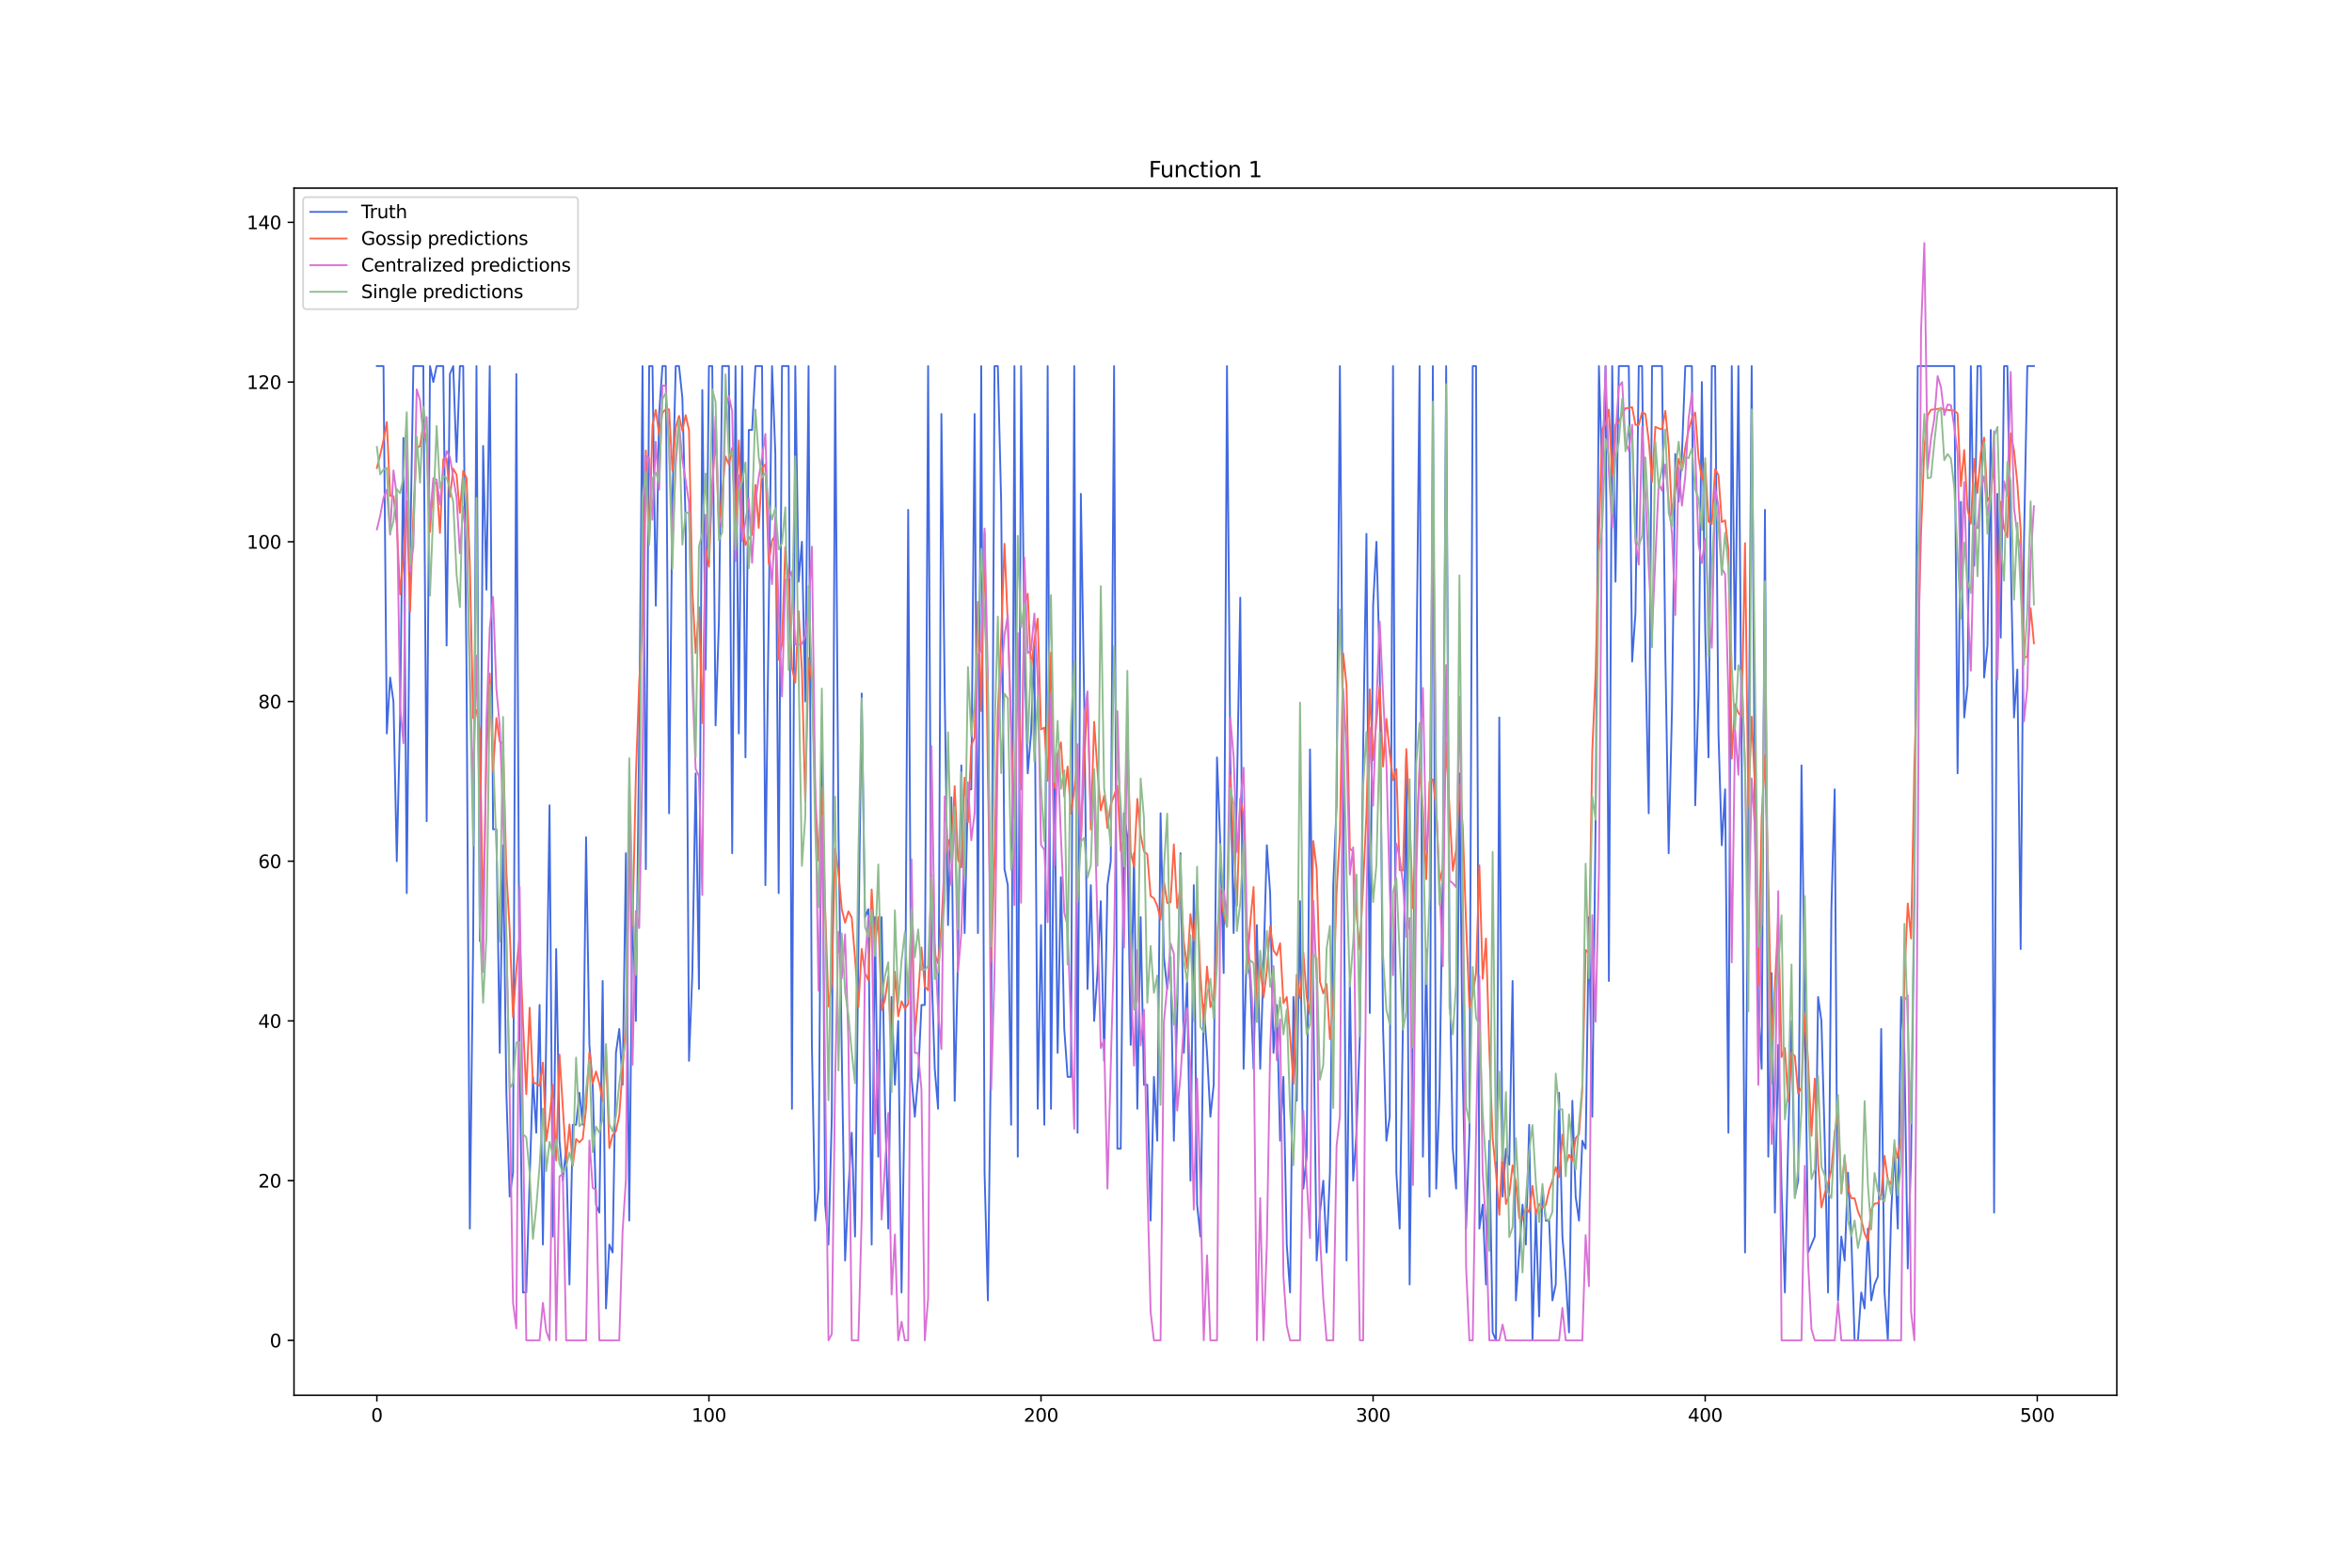 <?xml version="1.0" encoding="utf-8" standalone="no"?>
<!DOCTYPE svg PUBLIC "-//W3C//DTD SVG 1.1//EN"
  "http://www.w3.org/Graphics/SVG/1.1/DTD/svg11.dtd">
<svg xmlns:xlink="http://www.w3.org/1999/xlink" width="1296pt" height="864pt" viewBox="0 0 1296 864" xmlns="http://www.w3.org/2000/svg" version="1.1">
 <defs>
  <style type="text/css">*{stroke-linejoin: round; stroke-linecap: butt}</style>
 </defs>
 <g id="figure_1">
  <g id="patch_1">
   <path d="M 0 864 
L 1296 864 
L 1296 0 
L 0 0 
z
" style="fill: #ffffff"/>
  </g>
  <g id="axes_1">
   <g id="patch_2">
    <path d="M 162 768.96 
L 1166.4 768.96 
L 1166.4 103.68 
L 162 103.68 
z
" style="fill: #ffffff"/>
   </g>
   <g id="matplotlib.axis_1">
    <g id="xtick_1">
     <g id="line2d_1">
      <defs>
       <path id="me2cd47eab9" d="M 0 0 
L 0 3.5 
" style="stroke: #000000; stroke-width: 0.8"/>
      </defs>
      <g>
       <use xlink:href="#me2cd47eab9" x="207.655" y="768.96" style="stroke: #000000; stroke-width: 0.8"/>
      </g>
     </g>
     <g id="text_1">
      <!-- 0 -->
      <g transform="translate(204.473 783.558) scale(0.1 -0.1)">
       <defs>
        <path id="DejaVuSans-30" d="M 2034 4250 
Q 1547 4250 1301 3770 
Q 1056 3291 1056 2328 
Q 1056 1369 1301 889 
Q 1547 409 2034 409 
Q 2525 409 2770 889 
Q 3016 1369 3016 2328 
Q 3016 3291 2770 3770 
Q 2525 4250 2034 4250 
z
M 2034 4750 
Q 2819 4750 3233 4129 
Q 3647 3509 3647 2328 
Q 3647 1150 3233 529 
Q 2819 -91 2034 -91 
Q 1250 -91 836 529 
Q 422 1150 422 2328 
Q 422 3509 836 4129 
Q 1250 4750 2034 4750 
z
" transform="scale(0.016)"/>
       </defs>
       <use xlink:href="#DejaVuSans-30"/>
      </g>
     </g>
    </g>
    <g id="xtick_2">
     <g id="line2d_2">
      <g>
       <use xlink:href="#me2cd47eab9" x="390.639" y="768.96" style="stroke: #000000; stroke-width: 0.8"/>
      </g>
     </g>
     <g id="text_2">
      <!-- 100 -->
      <g transform="translate(381.095 783.558) scale(0.1 -0.1)">
       <defs>
        <path id="DejaVuSans-31" d="M 794 531 
L 1825 531 
L 1825 4091 
L 703 3866 
L 703 4441 
L 1819 4666 
L 2450 4666 
L 2450 531 
L 3481 531 
L 3481 0 
L 794 0 
L 794 531 
z
" transform="scale(0.016)"/>
       </defs>
       <use xlink:href="#DejaVuSans-31"/>
       <use xlink:href="#DejaVuSans-30" x="63.623"/>
       <use xlink:href="#DejaVuSans-30" x="127.246"/>
      </g>
     </g>
    </g>
    <g id="xtick_3">
     <g id="line2d_3">
      <g>
       <use xlink:href="#me2cd47eab9" x="573.623" y="768.96" style="stroke: #000000; stroke-width: 0.8"/>
      </g>
     </g>
     <g id="text_3">
      <!-- 200 -->
      <g transform="translate(564.079 783.558) scale(0.1 -0.1)">
       <defs>
        <path id="DejaVuSans-32" d="M 1228 531 
L 3431 531 
L 3431 0 
L 469 0 
L 469 531 
Q 828 903 1448 1529 
Q 2069 2156 2228 2338 
Q 2531 2678 2651 2914 
Q 2772 3150 2772 3378 
Q 2772 3750 2511 3984 
Q 2250 4219 1831 4219 
Q 1534 4219 1204 4116 
Q 875 4013 500 3803 
L 500 4441 
Q 881 4594 1212 4672 
Q 1544 4750 1819 4750 
Q 2544 4750 2975 4387 
Q 3406 4025 3406 3419 
Q 3406 3131 3298 2873 
Q 3191 2616 2906 2266 
Q 2828 2175 2409 1742 
Q 1991 1309 1228 531 
z
" transform="scale(0.016)"/>
       </defs>
       <use xlink:href="#DejaVuSans-32"/>
       <use xlink:href="#DejaVuSans-30" x="63.623"/>
       <use xlink:href="#DejaVuSans-30" x="127.246"/>
      </g>
     </g>
    </g>
    <g id="xtick_4">
     <g id="line2d_4">
      <g>
       <use xlink:href="#me2cd47eab9" x="756.607" y="768.96" style="stroke: #000000; stroke-width: 0.8"/>
      </g>
     </g>
     <g id="text_4">
      <!-- 300 -->
      <g transform="translate(747.063 783.558) scale(0.1 -0.1)">
       <defs>
        <path id="DejaVuSans-33" d="M 2597 2516 
Q 3050 2419 3304 2112 
Q 3559 1806 3559 1356 
Q 3559 666 3084 287 
Q 2609 -91 1734 -91 
Q 1441 -91 1130 -33 
Q 819 25 488 141 
L 488 750 
Q 750 597 1062 519 
Q 1375 441 1716 441 
Q 2309 441 2620 675 
Q 2931 909 2931 1356 
Q 2931 1769 2642 2001 
Q 2353 2234 1838 2234 
L 1294 2234 
L 1294 2753 
L 1863 2753 
Q 2328 2753 2575 2939 
Q 2822 3125 2822 3475 
Q 2822 3834 2567 4026 
Q 2313 4219 1838 4219 
Q 1578 4219 1281 4162 
Q 984 4106 628 3988 
L 628 4550 
Q 988 4650 1302 4700 
Q 1616 4750 1894 4750 
Q 2613 4750 3031 4423 
Q 3450 4097 3450 3541 
Q 3450 3153 3228 2886 
Q 3006 2619 2597 2516 
z
" transform="scale(0.016)"/>
       </defs>
       <use xlink:href="#DejaVuSans-33"/>
       <use xlink:href="#DejaVuSans-30" x="63.623"/>
       <use xlink:href="#DejaVuSans-30" x="127.246"/>
      </g>
     </g>
    </g>
    <g id="xtick_5">
     <g id="line2d_5">
      <g>
       <use xlink:href="#me2cd47eab9" x="939.591" y="768.96" style="stroke: #000000; stroke-width: 0.8"/>
      </g>
     </g>
     <g id="text_5">
      <!-- 400 -->
      <g transform="translate(930.047 783.558) scale(0.1 -0.1)">
       <defs>
        <path id="DejaVuSans-34" d="M 2419 4116 
L 825 1625 
L 2419 1625 
L 2419 4116 
z
M 2253 4666 
L 3047 4666 
L 3047 1625 
L 3713 1625 
L 3713 1100 
L 3047 1100 
L 3047 0 
L 2419 0 
L 2419 1100 
L 313 1100 
L 313 1709 
L 2253 4666 
z
" transform="scale(0.016)"/>
       </defs>
       <use xlink:href="#DejaVuSans-34"/>
       <use xlink:href="#DejaVuSans-30" x="63.623"/>
       <use xlink:href="#DejaVuSans-30" x="127.246"/>
      </g>
     </g>
    </g>
    <g id="xtick_6">
     <g id="line2d_6">
      <g>
       <use xlink:href="#me2cd47eab9" x="1122.575" y="768.96" style="stroke: #000000; stroke-width: 0.8"/>
      </g>
     </g>
     <g id="text_6">
      <!-- 500 -->
      <g transform="translate(1113.032 783.558) scale(0.1 -0.1)">
       <defs>
        <path id="DejaVuSans-35" d="M 691 4666 
L 3169 4666 
L 3169 4134 
L 1269 4134 
L 1269 2991 
Q 1406 3038 1543 3061 
Q 1681 3084 1819 3084 
Q 2600 3084 3056 2656 
Q 3513 2228 3513 1497 
Q 3513 744 3044 326 
Q 2575 -91 1722 -91 
Q 1428 -91 1123 -41 
Q 819 9 494 109 
L 494 744 
Q 775 591 1075 516 
Q 1375 441 1709 441 
Q 2250 441 2565 725 
Q 2881 1009 2881 1497 
Q 2881 1984 2565 2268 
Q 2250 2553 1709 2553 
Q 1456 2553 1204 2497 
Q 953 2441 691 2322 
L 691 4666 
z
" transform="scale(0.016)"/>
       </defs>
       <use xlink:href="#DejaVuSans-35"/>
       <use xlink:href="#DejaVuSans-30" x="63.623"/>
       <use xlink:href="#DejaVuSans-30" x="127.246"/>
      </g>
     </g>
    </g>
   </g>
   <g id="matplotlib.axis_2">
    <g id="ytick_1">
     <g id="line2d_7">
      <defs>
       <path id="md534fcafa5" d="M 0 0 
L -3.5 0 
" style="stroke: #000000; stroke-width: 0.8"/>
      </defs>
      <g>
       <use xlink:href="#md534fcafa5" x="162" y="738.72" style="stroke: #000000; stroke-width: 0.8"/>
      </g>
     </g>
     <g id="text_7">
      <!-- 0 -->
      <g transform="translate(148.637 742.519) scale(0.1 -0.1)">
       <use xlink:href="#DejaVuSans-30"/>
      </g>
     </g>
    </g>
    <g id="ytick_2">
     <g id="line2d_8">
      <g>
       <use xlink:href="#md534fcafa5" x="162" y="650.693" style="stroke: #000000; stroke-width: 0.8"/>
      </g>
     </g>
     <g id="text_8">
      <!-- 20 -->
      <g transform="translate(142.275 654.492) scale(0.1 -0.1)">
       <use xlink:href="#DejaVuSans-32"/>
       <use xlink:href="#DejaVuSans-30" x="63.623"/>
      </g>
     </g>
    </g>
    <g id="ytick_3">
     <g id="line2d_9">
      <g>
       <use xlink:href="#md534fcafa5" x="162" y="562.666" style="stroke: #000000; stroke-width: 0.8"/>
      </g>
     </g>
     <g id="text_9">
      <!-- 40 -->
      <g transform="translate(142.275 566.466) scale(0.1 -0.1)">
       <use xlink:href="#DejaVuSans-34"/>
       <use xlink:href="#DejaVuSans-30" x="63.623"/>
      </g>
     </g>
    </g>
    <g id="ytick_4">
     <g id="line2d_10">
      <g>
       <use xlink:href="#md534fcafa5" x="162" y="474.639" style="stroke: #000000; stroke-width: 0.8"/>
      </g>
     </g>
     <g id="text_10">
      <!-- 60 -->
      <g transform="translate(142.275 478.439) scale(0.1 -0.1)">
       <defs>
        <path id="DejaVuSans-36" d="M 2113 2584 
Q 1688 2584 1439 2293 
Q 1191 2003 1191 1497 
Q 1191 994 1439 701 
Q 1688 409 2113 409 
Q 2538 409 2786 701 
Q 3034 994 3034 1497 
Q 3034 2003 2786 2293 
Q 2538 2584 2113 2584 
z
M 3366 4563 
L 3366 3988 
Q 3128 4100 2886 4159 
Q 2644 4219 2406 4219 
Q 1781 4219 1451 3797 
Q 1122 3375 1075 2522 
Q 1259 2794 1537 2939 
Q 1816 3084 2150 3084 
Q 2853 3084 3261 2657 
Q 3669 2231 3669 1497 
Q 3669 778 3244 343 
Q 2819 -91 2113 -91 
Q 1303 -91 875 529 
Q 447 1150 447 2328 
Q 447 3434 972 4092 
Q 1497 4750 2381 4750 
Q 2619 4750 2861 4703 
Q 3103 4656 3366 4563 
z
" transform="scale(0.016)"/>
       </defs>
       <use xlink:href="#DejaVuSans-36"/>
       <use xlink:href="#DejaVuSans-30" x="63.623"/>
      </g>
     </g>
    </g>
    <g id="ytick_5">
     <g id="line2d_11">
      <g>
       <use xlink:href="#md534fcafa5" x="162" y="386.613" style="stroke: #000000; stroke-width: 0.8"/>
      </g>
     </g>
     <g id="text_11">
      <!-- 80 -->
      <g transform="translate(142.275 390.412) scale(0.1 -0.1)">
       <defs>
        <path id="DejaVuSans-38" d="M 2034 2216 
Q 1584 2216 1326 1975 
Q 1069 1734 1069 1313 
Q 1069 891 1326 650 
Q 1584 409 2034 409 
Q 2484 409 2743 651 
Q 3003 894 3003 1313 
Q 3003 1734 2745 1975 
Q 2488 2216 2034 2216 
z
M 1403 2484 
Q 997 2584 770 2862 
Q 544 3141 544 3541 
Q 544 4100 942 4425 
Q 1341 4750 2034 4750 
Q 2731 4750 3128 4425 
Q 3525 4100 3525 3541 
Q 3525 3141 3298 2862 
Q 3072 2584 2669 2484 
Q 3125 2378 3379 2068 
Q 3634 1759 3634 1313 
Q 3634 634 3220 271 
Q 2806 -91 2034 -91 
Q 1263 -91 848 271 
Q 434 634 434 1313 
Q 434 1759 690 2068 
Q 947 2378 1403 2484 
z
M 1172 3481 
Q 1172 3119 1398 2916 
Q 1625 2713 2034 2713 
Q 2441 2713 2670 2916 
Q 2900 3119 2900 3481 
Q 2900 3844 2670 4047 
Q 2441 4250 2034 4250 
Q 1625 4250 1398 4047 
Q 1172 3844 1172 3481 
z
" transform="scale(0.016)"/>
       </defs>
       <use xlink:href="#DejaVuSans-38"/>
       <use xlink:href="#DejaVuSans-30" x="63.623"/>
      </g>
     </g>
    </g>
    <g id="ytick_6">
     <g id="line2d_12">
      <g>
       <use xlink:href="#md534fcafa5" x="162" y="298.586" style="stroke: #000000; stroke-width: 0.8"/>
      </g>
     </g>
     <g id="text_12">
      <!-- 100 -->
      <g transform="translate(135.912 302.385) scale(0.1 -0.1)">
       <use xlink:href="#DejaVuSans-31"/>
       <use xlink:href="#DejaVuSans-30" x="63.623"/>
       <use xlink:href="#DejaVuSans-30" x="127.246"/>
      </g>
     </g>
    </g>
    <g id="ytick_7">
     <g id="line2d_13">
      <g>
       <use xlink:href="#md534fcafa5" x="162" y="210.559" style="stroke: #000000; stroke-width: 0.8"/>
      </g>
     </g>
     <g id="text_13">
      <!-- 120 -->
      <g transform="translate(135.912 214.358) scale(0.1 -0.1)">
       <use xlink:href="#DejaVuSans-31"/>
       <use xlink:href="#DejaVuSans-32" x="63.623"/>
       <use xlink:href="#DejaVuSans-30" x="127.246"/>
      </g>
     </g>
    </g>
    <g id="ytick_8">
     <g id="line2d_14">
      <g>
       <use xlink:href="#md534fcafa5" x="162" y="122.532" style="stroke: #000000; stroke-width: 0.8"/>
      </g>
     </g>
     <g id="text_14">
      <!-- 140 -->
      <g transform="translate(135.912 126.331) scale(0.1 -0.1)">
       <use xlink:href="#DejaVuSans-31"/>
       <use xlink:href="#DejaVuSans-34" x="63.623"/>
       <use xlink:href="#DejaVuSans-30" x="127.246"/>
      </g>
     </g>
    </g>
   </g>
   <g id="line2d_15">
    <path d="M 207.655 201.756 
L 211.314 201.756 
L 213.144 404.218 
L 214.974 373.409 
L 216.804 386.613 
L 218.634 474.639 
L 220.463 395.415 
L 222.293 241.368 
L 224.123 492.245 
L 225.953 307.388 
L 227.783 201.756 
L 233.272 201.756 
L 235.102 452.633 
L 236.932 201.756 
L 238.762 210.559 
L 240.592 201.756 
L 244.251 201.756 
L 246.081 355.803 
L 247.911 206.158 
L 249.741 201.756 
L 251.571 254.572 
L 253.401 201.756 
L 255.23 201.756 
L 257.06 369.007 
L 258.89 677.101 
L 260.72 518.653 
L 262.55 201.756 
L 264.38 518.653 
L 266.209 245.77 
L 268.039 324.994 
L 269.869 201.756 
L 271.699 457.034 
L 273.529 457.034 
L 275.359 580.272 
L 277.189 465.837 
L 279.018 602.278 
L 280.848 659.496 
L 282.678 646.292 
L 284.508 206.158 
L 286.338 580.272 
L 288.168 712.312 
L 289.997 712.312 
L 291.827 650.693 
L 293.657 593.476 
L 295.487 624.285 
L 297.317 553.864 
L 299.147 685.904 
L 300.976 571.469 
L 302.806 443.83 
L 304.636 681.503 
L 306.466 523.054 
L 308.296 628.686 
L 310.126 650.693 
L 311.956 633.088 
L 313.785 707.911 
L 315.615 619.884 
L 317.445 619.884 
L 319.275 602.278 
L 321.105 619.884 
L 322.935 461.435 
L 324.764 575.87 
L 326.594 597.877 
L 328.424 663.897 
L 330.254 668.299 
L 332.084 540.66 
L 333.914 721.115 
L 335.743 685.904 
L 337.573 690.305 
L 339.403 580.272 
L 341.233 567.068 
L 343.063 597.877 
L 344.893 470.238 
L 346.723 672.7 
L 348.552 496.646 
L 350.382 562.666 
L 352.212 404.218 
L 354.042 201.756 
L 355.872 479.041 
L 357.702 201.756 
L 359.531 201.756 
L 361.361 333.796 
L 363.191 228.164 
L 365.021 201.756 
L 366.851 201.756 
L 368.681 448.231 
L 370.51 276.579 
L 372.34 201.756 
L 374.17 201.756 
L 376 219.362 
L 377.83 289.783 
L 379.66 584.673 
L 381.489 536.258 
L 383.319 426.225 
L 385.149 545.061 
L 386.979 214.96 
L 388.809 369.007 
L 390.639 201.756 
L 392.469 201.756 
L 394.298 399.817 
L 396.128 342.599 
L 397.958 201.756 
L 401.618 201.756 
L 403.448 470.238 
L 405.277 201.756 
L 407.107 404.218 
L 408.937 201.756 
L 410.767 417.422 
L 412.597 236.967 
L 414.427 236.967 
L 416.256 201.756 
L 419.916 201.756 
L 421.746 487.843 
L 423.576 338.198 
L 425.406 201.756 
L 427.236 250.171 
L 429.065 492.245 
L 430.895 201.756 
L 434.555 201.756 
L 436.385 611.081 
L 438.215 201.756 
L 440.044 320.592 
L 441.874 298.586 
L 443.704 386.613 
L 445.534 201.756 
L 447.364 575.87 
L 449.194 672.7 
L 451.023 655.094 
L 452.853 395.415 
L 454.683 663.897 
L 456.513 685.904 
L 458.343 615.482 
L 460.173 201.756 
L 462.003 457.034 
L 463.832 580.272 
L 465.662 694.707 
L 467.492 655.094 
L 469.322 624.285 
L 471.152 681.503 
L 472.982 523.054 
L 474.811 382.211 
L 476.641 505.449 
L 478.471 501.047 
L 480.301 685.904 
L 482.131 505.449 
L 483.961 637.489 
L 485.79 505.449 
L 487.62 606.68 
L 489.45 677.101 
L 491.28 549.462 
L 493.11 597.877 
L 494.94 562.666 
L 496.77 712.312 
L 498.599 597.877 
L 500.429 280.98 
L 502.259 593.476 
L 504.089 615.482 
L 505.919 593.476 
L 507.749 553.864 
L 509.578 553.864 
L 511.408 201.756 
L 513.238 531.857 
L 515.068 589.074 
L 516.898 611.081 
L 518.728 228.164 
L 520.557 382.211 
L 522.387 509.85 
L 524.217 439.429 
L 526.047 606.68 
L 527.877 527.456 
L 529.707 421.823 
L 531.536 514.252 
L 533.366 435.027 
L 535.196 435.027 
L 537.026 228.164 
L 538.856 514.252 
L 540.686 201.756 
L 542.516 646.292 
L 544.345 716.713 
L 546.175 567.068 
L 548.005 201.756 
L 549.835 201.756 
L 551.665 276.579 
L 553.495 479.041 
L 555.324 487.843 
L 557.154 619.884 
L 558.984 201.756 
L 560.814 637.489 
L 562.644 201.756 
L 564.474 355.803 
L 566.303 426.225 
L 568.133 404.218 
L 569.963 355.803 
L 571.793 611.081 
L 573.623 509.85 
L 575.453 619.884 
L 577.283 201.756 
L 579.112 611.081 
L 580.942 417.422 
L 582.772 580.272 
L 584.602 483.442 
L 586.432 567.068 
L 588.262 593.476 
L 590.091 593.476 
L 591.921 201.756 
L 593.751 624.285 
L 595.581 272.178 
L 597.411 386.613 
L 599.241 545.061 
L 601.07 487.843 
L 602.9 562.666 
L 604.73 536.258 
L 606.56 496.646 
L 608.39 584.673 
L 610.22 487.843 
L 612.05 474.639 
L 613.879 201.756 
L 615.709 633.088 
L 617.539 633.088 
L 619.369 448.231 
L 621.199 461.435 
L 623.029 575.87 
L 624.858 470.238 
L 626.688 611.081 
L 628.518 505.449 
L 630.348 597.877 
L 632.178 597.877 
L 634.008 672.7 
L 635.837 593.476 
L 637.667 628.686 
L 639.497 448.231 
L 641.327 527.456 
L 643.157 545.061 
L 644.987 527.456 
L 646.817 628.686 
L 648.646 558.265 
L 650.476 470.238 
L 652.306 580.272 
L 654.136 540.66 
L 655.966 650.693 
L 657.796 487.843 
L 659.625 663.897 
L 661.455 681.503 
L 663.285 553.864 
L 665.115 580.272 
L 666.945 615.482 
L 668.775 597.877 
L 670.604 417.422 
L 672.434 465.837 
L 674.264 536.258 
L 676.094 201.756 
L 677.924 417.422 
L 679.754 514.252 
L 681.583 435.027 
L 683.413 329.395 
L 685.243 589.074 
L 687.073 518.653 
L 688.903 540.66 
L 690.733 589.074 
L 692.563 509.85 
L 694.392 589.074 
L 696.222 531.857 
L 698.052 465.837 
L 699.882 492.245 
L 701.712 580.272 
L 703.542 553.864 
L 705.371 628.686 
L 707.201 593.476 
L 709.031 685.904 
L 710.861 712.312 
L 712.691 549.462 
L 714.521 606.68 
L 716.35 496.646 
L 718.18 655.094 
L 720.01 637.489 
L 721.84 413.021 
L 725.5 694.707 
L 727.33 668.299 
L 729.159 650.693 
L 730.989 690.305 
L 732.819 646.292 
L 734.649 487.843 
L 736.479 443.83 
L 738.309 201.756 
L 740.138 430.626 
L 741.968 694.707 
L 743.798 540.66 
L 745.628 650.693 
L 747.458 624.285 
L 749.288 571.469 
L 751.117 413.021 
L 752.947 294.184 
L 754.777 558.265 
L 756.607 333.796 
L 758.437 298.586 
L 760.267 369.007 
L 762.097 567.068 
L 763.926 628.686 
L 765.756 615.482 
L 767.586 201.756 
L 769.416 646.292 
L 771.246 677.101 
L 773.076 562.666 
L 774.905 417.422 
L 776.735 707.911 
L 778.565 553.864 
L 782.225 201.756 
L 784.055 637.489 
L 785.884 523.054 
L 787.714 659.496 
L 789.544 201.756 
L 791.374 655.094 
L 793.204 602.278 
L 795.034 474.639 
L 796.864 201.756 
L 798.693 527.456 
L 800.523 633.088 
L 802.353 655.094 
L 804.183 426.225 
L 806.013 593.476 
L 807.843 677.101 
L 809.672 624.285 
L 811.502 201.756 
L 813.332 201.756 
L 815.162 677.101 
L 816.992 663.897 
L 818.822 707.911 
L 820.651 628.686 
L 822.481 734.319 
L 824.311 738.72 
L 826.141 395.415 
L 827.971 659.496 
L 829.801 633.088 
L 831.63 641.89 
L 833.46 540.66 
L 835.29 716.713 
L 838.95 663.897 
L 840.78 685.904 
L 842.61 619.884 
L 844.439 738.72 
L 846.269 668.299 
L 848.099 725.516 
L 849.929 655.094 
L 851.759 672.7 
L 853.589 672.7 
L 855.418 716.713 
L 857.248 707.911 
L 859.078 602.278 
L 860.908 681.503 
L 862.738 703.509 
L 864.568 734.319 
L 866.397 606.68 
L 868.227 659.496 
L 870.057 672.7 
L 871.887 628.686 
L 873.717 633.088 
L 875.547 505.449 
L 877.377 615.482 
L 879.206 452.633 
L 881.036 201.756 
L 882.866 263.375 
L 884.696 201.756 
L 886.526 540.66 
L 888.356 201.756 
L 890.185 320.592 
L 892.015 201.756 
L 897.505 201.756 
L 899.335 364.606 
L 901.164 338.198 
L 902.994 201.756 
L 904.824 201.756 
L 906.654 360.205 
L 908.484 448.231 
L 910.314 201.756 
L 915.803 201.756 
L 917.633 360.205 
L 919.463 470.238 
L 921.293 391.014 
L 923.123 250.171 
L 924.952 276.579 
L 926.782 250.171 
L 928.612 201.756 
L 932.272 201.756 
L 934.102 443.83 
L 935.931 382.211 
L 937.761 210.559 
L 939.591 347 
L 941.421 417.422 
L 943.251 201.756 
L 945.081 201.756 
L 946.911 404.218 
L 948.74 465.837 
L 950.57 435.027 
L 952.4 624.285 
L 954.23 201.756 
L 956.06 369.007 
L 957.89 201.756 
L 959.719 417.422 
L 961.549 690.305 
L 965.209 201.756 
L 967.039 457.034 
L 968.869 553.864 
L 970.698 589.074 
L 972.528 280.98 
L 974.358 637.489 
L 976.188 536.258 
L 978.018 668.299 
L 979.848 575.87 
L 981.678 655.094 
L 983.507 712.312 
L 985.337 628.686 
L 987.167 562.666 
L 988.997 659.496 
L 990.827 650.693 
L 992.657 421.823 
L 996.316 690.305 
L 999.976 681.503 
L 1001.806 549.462 
L 1003.636 562.666 
L 1005.465 628.686 
L 1007.295 712.312 
L 1009.125 501.047 
L 1010.955 435.027 
L 1012.785 716.713 
L 1014.615 681.503 
L 1016.444 694.707 
L 1018.274 646.292 
L 1020.104 681.503 
L 1021.934 738.72 
L 1023.764 738.72 
L 1025.594 712.312 
L 1027.424 721.115 
L 1029.253 677.101 
L 1031.083 716.713 
L 1032.913 707.911 
L 1034.743 703.509 
L 1036.573 567.068 
L 1038.403 712.312 
L 1040.232 738.72 
L 1042.062 668.299 
L 1043.892 633.088 
L 1045.722 677.101 
L 1047.552 549.462 
L 1049.382 580.272 
L 1051.211 699.108 
L 1053.041 637.489 
L 1054.871 492.245 
L 1056.701 201.756 
L 1076.829 201.756 
L 1078.659 426.225 
L 1080.489 276.579 
L 1082.319 395.415 
L 1084.149 377.81 
L 1085.978 201.756 
L 1087.808 311.79 
L 1089.638 201.756 
L 1091.468 201.756 
L 1093.298 373.409 
L 1095.128 355.803 
L 1096.958 236.967 
L 1098.787 668.299 
L 1100.617 272.178 
L 1102.447 351.402 
L 1104.277 201.756 
L 1106.107 201.756 
L 1107.937 307.388 
L 1109.766 395.415 
L 1111.596 369.007 
L 1113.426 523.054 
L 1115.256 298.586 
L 1117.086 201.756 
L 1120.745 201.756 
L 1120.745 201.756 
" clip-path="url(#p88cbf07d5c)" style="fill: none; stroke: #4169e1; stroke-linecap: square"/>
   </g>
   <g id="line2d_16">
    <path d="M 207.655 257.969 
L 209.484 250.761 
L 211.314 242.592 
L 213.144 232.675 
L 214.974 273.16 
L 216.804 273.409 
L 218.634 289.03 
L 220.463 327.589 
L 222.293 306.854 
L 224.123 276.295 
L 225.953 337.01 
L 227.783 283.025 
L 229.613 246.817 
L 231.442 245.88 
L 233.272 233.387 
L 235.102 244.738 
L 236.932 293.165 
L 238.762 266.136 
L 240.592 266.141 
L 242.422 293.751 
L 244.251 253.117 
L 246.081 252.636 
L 247.911 273.91 
L 249.741 258.32 
L 251.571 261.649 
L 253.401 282.666 
L 255.23 259.598 
L 257.06 263.51 
L 258.89 311.052 
L 260.72 395.77 
L 262.55 391.288 
L 264.38 402.43 
L 266.209 506.365 
L 268.039 418.211 
L 269.869 371.16 
L 271.699 424.907 
L 273.529 395.732 
L 275.359 408.652 
L 277.189 409.85 
L 279.018 480.312 
L 280.848 512.485 
L 282.678 560.696 
L 284.508 534.481 
L 286.338 515.34 
L 288.168 563.161 
L 289.997 603.021 
L 291.827 555.386 
L 293.657 596.539 
L 295.487 597.149 
L 297.317 598.439 
L 299.147 585.617 
L 300.976 628.766 
L 302.806 616.034 
L 304.636 597.862 
L 306.466 639.623 
L 308.296 581.214 
L 311.956 639.455 
L 313.785 619.702 
L 315.615 642.532 
L 317.445 627.757 
L 319.275 629.56 
L 321.105 627.614 
L 322.935 610.712 
L 324.764 579.772 
L 326.594 597.214 
L 328.424 590.504 
L 330.254 597.232 
L 332.084 606.889 
L 333.914 579.993 
L 335.743 632.753 
L 337.573 625.547 
L 339.403 623.446 
L 341.233 614.792 
L 343.063 588.974 
L 344.893 565.152 
L 346.723 464.256 
L 348.552 509.711 
L 350.382 427.605 
L 352.212 376.126 
L 354.042 344.737 
L 355.872 248.265 
L 357.702 298.026 
L 359.531 234.239 
L 361.361 225.872 
L 363.191 239.341 
L 365.021 227.549 
L 366.851 225.451 
L 368.681 225.622 
L 370.51 259.284 
L 372.34 235.464 
L 374.17 229.216 
L 376 237.363 
L 377.83 228.778 
L 379.66 237.066 
L 381.489 325.387 
L 383.319 359.916 
L 385.149 334.588 
L 386.979 398.534 
L 388.809 301.155 
L 390.639 312.348 
L 392.469 266.569 
L 394.298 239.988 
L 396.128 290.719 
L 399.788 251.593 
L 401.618 255.924 
L 403.448 246.853 
L 405.277 286.987 
L 407.107 242.779 
L 408.937 286.529 
L 410.767 300.351 
L 412.597 296.939 
L 414.427 294.495 
L 416.256 267.245 
L 418.086 291.011 
L 419.916 257.96 
L 421.746 255.888 
L 423.576 310.882 
L 425.406 297.885 
L 427.236 294.9 
L 429.065 363.585 
L 430.895 355.029 
L 432.725 301.52 
L 434.555 321.155 
L 436.385 368.058 
L 438.215 376.263 
L 440.044 336.841 
L 441.874 369.658 
L 443.704 441.834 
L 445.534 362.697 
L 447.364 375.09 
L 449.194 436.802 
L 451.023 474.388 
L 452.853 434.147 
L 454.683 501.014 
L 456.513 554.767 
L 458.343 542.127 
L 460.173 467.725 
L 462.003 480.645 
L 463.832 501.063 
L 465.662 508.537 
L 467.492 502.272 
L 469.322 505.702 
L 471.152 528.255 
L 472.982 554.96 
L 474.811 523.012 
L 476.641 536.321 
L 478.471 540.18 
L 480.301 490.212 
L 482.131 520.764 
L 483.961 505.423 
L 485.79 556.64 
L 487.62 551.034 
L 489.45 538.062 
L 491.28 579.435 
L 493.11 535.586 
L 494.94 560.153 
L 496.77 551.824 
L 498.599 555.922 
L 500.429 553.434 
L 502.259 507.248 
L 504.089 571.194 
L 505.919 548.477 
L 507.749 522.167 
L 509.578 543.732 
L 511.408 545.757 
L 513.238 482.703 
L 515.068 525.993 
L 516.898 530.882 
L 518.728 509.952 
L 520.557 473.828 
L 522.387 462.725 
L 524.217 470.489 
L 526.047 433.278 
L 527.877 473.647 
L 529.707 478.036 
L 531.536 428.633 
L 533.366 453.228 
L 535.196 410.826 
L 537.026 406.495 
L 538.856 331.778 
L 540.686 391.921 
L 542.516 293.719 
L 544.345 427.124 
L 546.175 530.273 
L 548.005 473.883 
L 549.835 392.629 
L 551.665 351.034 
L 553.495 299.697 
L 555.324 343.942 
L 557.154 400.51 
L 558.984 450.994 
L 560.814 357.689 
L 562.644 435.062 
L 564.474 333.364 
L 566.303 327.224 
L 568.133 369.031 
L 569.963 352.667 
L 571.793 340.994 
L 573.623 402.025 
L 575.453 401.009 
L 577.283 430.267 
L 579.112 359.561 
L 580.942 434.22 
L 582.772 415.612 
L 584.602 409.109 
L 586.432 438.984 
L 588.262 422.432 
L 590.091 448.414 
L 591.921 435.227 
L 593.751 418.343 
L 595.581 463.956 
L 597.411 420.458 
L 599.241 383.233 
L 601.07 457.158 
L 602.9 397.835 
L 604.73 424.85 
L 606.56 446.619 
L 608.39 438.617 
L 610.22 456.365 
L 612.05 443.191 
L 613.879 438.579 
L 615.709 432.987 
L 617.539 469.044 
L 619.369 461.072 
L 621.199 402.388 
L 623.029 469.888 
L 624.858 477.481 
L 626.688 440.28 
L 628.518 460.221 
L 630.348 469.209 
L 632.178 470.804 
L 634.008 493.836 
L 635.837 495.039 
L 637.667 499.256 
L 639.497 506.778 
L 641.327 485.727 
L 643.157 497.67 
L 644.987 497.298 
L 646.817 465.362 
L 648.646 500.429 
L 650.476 488.766 
L 652.306 518.807 
L 654.136 533.61 
L 655.966 503.82 
L 657.796 518.406 
L 659.625 493.661 
L 661.455 537.326 
L 663.285 563.102 
L 665.115 532.719 
L 666.945 555.098 
L 668.775 549.628 
L 670.604 517.059 
L 672.434 490.634 
L 674.264 503.692 
L 676.094 510.881 
L 677.924 427.212 
L 679.754 467.044 
L 681.583 499.291 
L 683.413 440.214 
L 685.243 449.171 
L 687.073 536.42 
L 688.903 508.734 
L 690.733 488.845 
L 692.563 559.08 
L 694.392 531.49 
L 696.222 549.727 
L 698.052 535.299 
L 699.882 510.607 
L 701.712 523.838 
L 703.542 526.473 
L 705.371 519.81 
L 707.201 552.863 
L 709.031 549.471 
L 710.861 570.551 
L 712.691 597.312 
L 714.521 537.135 
L 716.35 550.045 
L 718.18 525.045 
L 720.01 549.572 
L 721.84 559.389 
L 723.67 463.539 
L 725.5 478.824 
L 727.33 541.028 
L 729.159 547.485 
L 730.989 542.337 
L 732.819 572.774 
L 734.649 552.856 
L 736.479 492.083 
L 738.309 459.789 
L 740.138 360.096 
L 741.968 377.709 
L 743.798 467.712 
L 745.628 469.266 
L 747.458 504.044 
L 749.288 523.255 
L 751.117 487.54 
L 752.947 448.521 
L 754.777 379.929 
L 756.607 418.876 
L 758.437 397.551 
L 760.267 378.389 
L 762.097 422.491 
L 763.926 396.159 
L 765.756 414.822 
L 767.586 430.018 
L 769.416 423.888 
L 771.246 479.568 
L 773.076 479.793 
L 774.905 412.843 
L 776.735 452.184 
L 778.565 500.507 
L 782.225 423.988 
L 784.055 445.825 
L 785.884 484.537 
L 787.714 430.815 
L 789.544 429.548 
L 791.374 445.118 
L 793.204 485.9 
L 795.034 478.446 
L 796.864 409.093 
L 798.693 445.682 
L 800.523 479.935 
L 802.353 468.556 
L 804.183 432.153 
L 806.013 455.669 
L 807.843 508.895 
L 809.672 555.468 
L 811.502 548.488 
L 813.332 536.28 
L 815.162 476.92 
L 816.992 539.445 
L 818.822 517.203 
L 820.651 578.501 
L 822.481 627.412 
L 824.311 645.99 
L 826.141 669.559 
L 827.971 633.315 
L 829.801 663.573 
L 831.63 658.501 
L 833.46 642.196 
L 835.29 651.593 
L 837.12 671.342 
L 838.95 671.681 
L 840.78 665.946 
L 842.61 668.049 
L 844.439 653.588 
L 846.269 668.979 
L 848.099 663.587 
L 849.929 665.605 
L 851.759 664.145 
L 853.589 655.863 
L 855.418 650.764 
L 857.248 643.327 
L 859.078 648.782 
L 860.908 625.271 
L 862.738 642.193 
L 864.568 636.47 
L 866.397 639.693 
L 868.227 627.277 
L 870.057 625.074 
L 871.887 600.908 
L 873.717 523.573 
L 875.547 525.367 
L 877.377 413.952 
L 879.206 371.2 
L 881.036 294.746 
L 882.866 236.273 
L 884.696 233.968 
L 886.526 225.754 
L 888.356 262.177 
L 890.185 233.977 
L 892.015 232.572 
L 893.845 228.302 
L 895.675 224.983 
L 897.505 224.844 
L 899.335 224.417 
L 901.164 234.149 
L 902.994 234.159 
L 904.824 227.139 
L 906.654 228.154 
L 908.484 242.881 
L 910.314 265.498 
L 912.144 235.237 
L 913.973 236.116 
L 915.803 236.553 
L 917.633 226.461 
L 919.463 245.654 
L 921.293 284.425 
L 923.123 269.575 
L 924.952 252.854 
L 926.782 259.255 
L 928.612 246.682 
L 930.442 237.233 
L 932.272 230.64 
L 934.102 227.403 
L 935.931 252.321 
L 937.761 264.543 
L 939.591 255.101 
L 941.421 287.479 
L 943.251 288.732 
L 945.081 258.537 
L 946.911 261.844 
L 948.74 287.725 
L 950.57 286.78 
L 952.4 302.937 
L 954.23 418.095 
L 956.06 388.097 
L 957.89 392.985 
L 959.719 394.9 
L 961.549 299.331 
L 963.379 444.417 
L 965.209 395.011 
L 967.039 434.206 
L 968.869 542.963 
L 970.698 450.947 
L 972.528 416.17 
L 974.358 485.133 
L 976.188 573.794 
L 978.018 543.461 
L 979.848 505.679 
L 981.678 582.581 
L 983.507 577.576 
L 985.337 606.97 
L 987.167 580.173 
L 988.997 582.087 
L 990.827 602.561 
L 992.657 599.554 
L 994.486 558.654 
L 996.316 585.527 
L 998.146 625.968 
L 999.976 594.497 
L 1001.806 641.256 
L 1003.636 665.448 
L 1005.465 657.88 
L 1007.295 652.026 
L 1009.125 644.704 
L 1010.955 623.961 
L 1012.785 613.442 
L 1014.615 657.585 
L 1016.444 637.675 
L 1018.274 655.306 
L 1020.104 660.332 
L 1021.934 660.431 
L 1023.764 667.631 
L 1025.594 672.031 
L 1027.424 679.851 
L 1029.253 683.906 
L 1031.083 666.659 
L 1032.913 663.336 
L 1034.743 663.154 
L 1036.573 659.022 
L 1038.403 637.021 
L 1040.232 650.337 
L 1042.062 652.679 
L 1043.892 631.06 
L 1045.722 638.271 
L 1047.552 626.414 
L 1049.382 538.625 
L 1051.211 497.929 
L 1053.041 517.236 
L 1054.871 421.82 
L 1056.701 364.961 
L 1058.531 293.599 
L 1060.361 246.515 
L 1062.191 228.835 
L 1064.02 225.83 
L 1069.51 225.131 
L 1071.34 225.779 
L 1074.999 226.075 
L 1076.829 226.419 
L 1078.659 227.795 
L 1080.489 267.96 
L 1082.319 247.994 
L 1084.149 280.568 
L 1085.978 288.632 
L 1087.808 252.923 
L 1089.638 271.628 
L 1091.468 249.497 
L 1093.298 241.16 
L 1095.128 276.204 
L 1096.958 272.87 
L 1098.787 254.32 
L 1100.617 347.795 
L 1102.447 276.519 
L 1104.277 291.408 
L 1106.107 296.075 
L 1107.937 238.85 
L 1109.766 248.31 
L 1111.596 266.456 
L 1113.426 291.983 
L 1115.256 362.008 
L 1117.086 362.137 
L 1118.916 335.136 
L 1120.745 354.515 
L 1120.745 354.515 
" clip-path="url(#p88cbf07d5c)" style="fill: none; stroke: #ff6347; stroke-linecap: square"/>
   </g>
   <g id="line2d_17">
    <path d="M 207.655 291.78 
L 209.484 284.303 
L 211.314 274.409 
L 213.144 269.835 
L 214.974 294.658 
L 216.804 259.272 
L 218.634 272.822 
L 220.463 389.291 
L 222.293 409.561 
L 224.123 242.469 
L 225.953 315.036 
L 227.783 301.221 
L 229.613 214.603 
L 231.442 220.506 
L 233.272 240.902 
L 235.102 229.881 
L 236.932 286.642 
L 238.762 263.517 
L 240.592 264.377 
L 242.422 277.961 
L 244.251 258.791 
L 246.081 248.598 
L 247.911 251.942 
L 251.571 274.082 
L 253.401 305.042 
L 255.23 279.433 
L 257.06 299.018 
L 258.89 370.794 
L 260.72 433.772 
L 262.55 361.372 
L 266.209 535.697 
L 268.039 397.191 
L 269.869 345.846 
L 271.699 328.977 
L 273.529 379.777 
L 275.359 400.133 
L 277.189 448.378 
L 279.018 516.883 
L 280.848 603.165 
L 282.678 717.857 
L 284.508 732.177 
L 286.338 488.799 
L 288.168 619.652 
L 289.997 738.72 
L 297.317 738.72 
L 299.147 718.019 
L 300.976 733.609 
L 302.806 738.72 
L 304.636 606.36 
L 306.466 738.72 
L 308.296 648.371 
L 310.126 647.06 
L 311.956 738.72 
L 322.935 738.72 
L 324.764 628.541 
L 326.594 654.666 
L 328.424 655.647 
L 330.254 738.72 
L 341.233 738.72 
L 343.063 678.518 
L 344.893 650.213 
L 346.723 434.538 
L 348.552 586.83 
L 350.382 502.079 
L 352.212 511.511 
L 354.042 419.379 
L 355.872 251.179 
L 357.702 252.277 
L 359.531 286.402 
L 361.361 243.465 
L 363.191 269.913 
L 365.021 212.376 
L 366.851 212.733 
L 368.681 243.726 
L 370.51 300.119 
L 372.34 256.271 
L 374.17 233.286 
L 376 253.523 
L 377.83 264.964 
L 379.66 277.254 
L 381.489 376.317 
L 383.319 423.853 
L 385.149 427.636 
L 386.979 493.293 
L 388.809 283.745 
L 390.639 298.079 
L 392.469 273.092 
L 394.298 229.365 
L 396.128 285.191 
L 397.958 290.488 
L 399.788 225.435 
L 401.618 218.268 
L 403.448 226.72 
L 405.277 309.279 
L 407.107 261.923 
L 408.937 298.248 
L 410.767 287.292 
L 412.597 274.707 
L 414.427 310.207 
L 416.256 276.776 
L 418.086 263.02 
L 419.916 251.905 
L 421.746 239.17 
L 423.576 300.922 
L 425.406 321.964 
L 427.236 284.861 
L 430.895 383.815 
L 432.725 319.56 
L 434.555 318.984 
L 436.385 314.871 
L 438.215 355.147 
L 440.044 355.337 
L 441.874 354.906 
L 443.704 350.507 
L 445.534 337.219 
L 447.364 301.281 
L 449.194 433.4 
L 451.023 546.023 
L 452.853 449.362 
L 456.513 738.72 
L 458.343 735.192 
L 460.173 595.694 
L 462.003 513.602 
L 463.832 539.256 
L 465.662 514.941 
L 467.492 574.097 
L 469.322 738.72 
L 472.982 738.72 
L 474.811 670.712 
L 476.641 530.906 
L 478.471 504.788 
L 480.301 504.842 
L 482.131 624.792 
L 483.961 578.789 
L 485.79 672.144 
L 489.45 613.379 
L 491.28 713.474 
L 493.11 680.361 
L 494.94 738.72 
L 496.77 728.455 
L 498.599 738.72 
L 500.429 738.72 
L 502.259 473.577 
L 504.089 580.29 
L 505.919 580.366 
L 507.749 600.542 
L 509.578 738.72 
L 511.408 715.715 
L 513.238 411.214 
L 515.068 518.815 
L 516.898 556.721 
L 518.728 578.232 
L 520.557 438.915 
L 522.387 468.664 
L 524.217 487.93 
L 526.047 446.694 
L 527.877 535.696 
L 529.707 514.236 
L 531.536 458.298 
L 533.366 431.104 
L 535.196 463.085 
L 537.026 448.252 
L 538.856 360.266 
L 540.686 358.992 
L 542.516 291.29 
L 544.345 372.945 
L 546.175 600.689 
L 548.005 535.47 
L 549.835 408.903 
L 551.665 372.688 
L 553.495 350.199 
L 555.324 338.929 
L 557.154 402.853 
L 558.984 498.817 
L 560.814 348.923 
L 562.644 497.605 
L 564.474 307.32 
L 566.303 360.009 
L 568.133 358.462 
L 569.963 338.143 
L 571.793 373.943 
L 573.623 465.657 
L 575.453 468.397 
L 577.283 508.284 
L 579.112 382.465 
L 580.942 477.007 
L 582.772 415.952 
L 584.602 461.471 
L 586.432 502.945 
L 588.262 510.203 
L 590.091 564.253 
L 591.921 622.161 
L 593.751 410.192 
L 595.581 466.328 
L 597.411 394.491 
L 599.241 381.044 
L 601.07 452.271 
L 602.9 439.176 
L 606.56 577.691 
L 608.39 572.882 
L 610.22 655.13 
L 613.879 520.156 
L 615.709 391.909 
L 619.369 522.217 
L 621.199 394.663 
L 623.029 534.779 
L 624.858 587.277 
L 626.688 523.697 
L 628.518 576.257 
L 630.348 556.483 
L 632.178 650.731 
L 634.008 722.936 
L 635.837 738.72 
L 639.497 738.72 
L 641.327 563.103 
L 643.157 543.69 
L 644.987 519.99 
L 646.817 525.629 
L 648.646 612.069 
L 650.476 593.266 
L 652.306 564.648 
L 654.136 555.546 
L 655.966 590.033 
L 657.796 666.643 
L 659.625 594.374 
L 661.455 656.086 
L 663.285 738.72 
L 665.115 691.901 
L 666.945 738.72 
L 670.604 738.72 
L 672.434 489.534 
L 674.264 490.485 
L 676.094 506.205 
L 677.924 395.702 
L 679.754 417.198 
L 681.583 469.516 
L 683.413 442.43 
L 685.243 423.135 
L 687.073 510.287 
L 688.903 534.637 
L 690.733 564.265 
L 692.563 738.72 
L 694.392 660.297 
L 696.222 738.72 
L 698.052 686.056 
L 699.882 578.106 
L 701.712 532.437 
L 703.542 584.27 
L 705.371 561.747 
L 707.201 703.358 
L 709.031 730.469 
L 710.861 738.72 
L 716.35 738.72 
L 718.18 612.176 
L 720.01 649.547 
L 721.84 682.351 
L 723.67 496.386 
L 725.5 540.46 
L 727.33 680.673 
L 729.159 716.068 
L 730.989 738.72 
L 734.649 738.72 
L 736.479 631.541 
L 738.309 615.221 
L 740.138 379.629 
L 741.968 412.947 
L 743.798 482.061 
L 745.628 466.986 
L 747.458 627.787 
L 749.288 738.72 
L 751.117 738.72 
L 752.947 499.483 
L 754.777 400.952 
L 756.607 444.047 
L 758.437 387.88 
L 760.267 342.595 
L 762.097 382.561 
L 763.926 419.691 
L 765.756 490.227 
L 767.586 537.471 
L 769.416 464.907 
L 771.246 472.764 
L 773.076 486.731 
L 774.905 516.433 
L 776.735 505.908 
L 778.565 653.113 
L 780.395 481.939 
L 782.225 420.502 
L 784.055 379.175 
L 785.884 468.655 
L 787.714 451.456 
L 789.544 263.028 
L 791.374 444.772 
L 795.034 532.56 
L 796.864 366.53 
L 798.693 485.382 
L 800.523 486.766 
L 802.353 488.951 
L 804.183 383.997 
L 806.013 494.995 
L 807.843 698.188 
L 809.672 738.72 
L 811.502 738.72 
L 813.332 624.337 
L 815.162 537.945 
L 816.992 646.58 
L 818.822 675.27 
L 820.651 738.72 
L 826.141 738.72 
L 827.971 730.03 
L 829.801 738.72 
L 859.078 738.72 
L 860.908 720.801 
L 862.738 738.72 
L 871.887 738.72 
L 873.717 680.737 
L 875.547 708.928 
L 877.377 504.422 
L 879.206 563.043 
L 881.036 480.491 
L 882.866 261.463 
L 884.696 201.93 
L 886.526 260.064 
L 888.356 290.826 
L 890.185 239.178 
L 892.015 213.053 
L 893.845 210.587 
L 895.675 243.424 
L 897.505 248.459 
L 899.335 234.068 
L 901.164 298.454 
L 902.994 311.168 
L 904.824 234.923 
L 906.654 272.622 
L 908.484 312.749 
L 910.314 348.676 
L 913.973 266.573 
L 915.803 270.473 
L 917.633 255.991 
L 919.463 275.88 
L 921.293 294.334 
L 923.123 338.966 
L 924.952 257.455 
L 926.782 278.653 
L 928.612 262.581 
L 930.442 230.675 
L 932.272 216.688 
L 934.102 248.65 
L 935.931 299.866 
L 937.761 310.292 
L 939.591 296.965 
L 941.421 334.339 
L 943.251 357.047 
L 945.081 268.94 
L 946.911 278.858 
L 948.74 313.195 
L 950.57 316.448 
L 952.4 383.522 
L 954.23 530.407 
L 956.06 401.906 
L 957.89 427.034 
L 959.719 372.014 
L 961.549 422.721 
L 963.379 518.38 
L 965.209 429.037 
L 967.039 457.566 
L 968.869 597.897 
L 970.698 497.37 
L 972.528 342.198 
L 974.358 534.783 
L 976.188 630.431 
L 978.018 608.239 
L 979.848 491.133 
L 981.678 738.72 
L 992.657 738.72 
L 994.486 642.51 
L 996.316 695.921 
L 998.146 732.535 
L 999.976 738.72 
L 1010.955 738.72 
L 1012.785 717.538 
L 1014.615 738.72 
L 1047.552 738.72 
L 1049.382 551.208 
L 1051.211 548.544 
L 1053.041 722.854 
L 1054.871 738.72 
L 1056.701 477.425 
L 1058.531 182.407 
L 1060.361 133.92 
L 1062.191 258.572 
L 1064.02 241.626 
L 1065.85 230.758 
L 1067.68 207.305 
L 1069.51 213.348 
L 1071.34 228.784 
L 1073.17 222.972 
L 1074.999 223.277 
L 1076.829 235.22 
L 1078.659 249.762 
L 1080.489 324.877 
L 1082.319 265.64 
L 1084.149 330.803 
L 1085.978 369.658 
L 1087.808 289.715 
L 1089.638 291.17 
L 1091.468 269.086 
L 1093.298 262.51 
L 1095.128 284.206 
L 1096.958 271.127 
L 1098.787 237.65 
L 1100.617 374.525 
L 1102.447 302.757 
L 1104.277 265.248 
L 1106.107 273.262 
L 1107.937 204.973 
L 1109.766 279.814 
L 1111.596 294.891 
L 1113.426 302.357 
L 1115.256 397.584 
L 1117.086 379.035 
L 1118.916 308.646 
L 1120.745 279.041 
L 1120.745 279.041 
" clip-path="url(#p88cbf07d5c)" style="fill: none; stroke: #da70d6; stroke-linecap: square"/>
   </g>
   <g id="line2d_18">
    <path d="M 207.655 246.305 
L 209.484 261.427 
L 211.314 258.742 
L 213.144 257.816 
L 214.974 293.869 
L 216.804 287.191 
L 218.634 269.605 
L 220.463 271.854 
L 222.293 263.097 
L 224.123 227.175 
L 225.953 311.315 
L 227.783 293.978 
L 229.613 240.638 
L 231.442 266.072 
L 233.272 224.141 
L 235.102 237.471 
L 236.932 328.259 
L 240.592 234.759 
L 242.422 269.007 
L 244.251 262.38 
L 246.081 263.313 
L 247.911 269.138 
L 249.741 276.744 
L 251.571 316.462 
L 253.401 334.568 
L 255.23 262.748 
L 257.06 278.367 
L 258.89 378.101 
L 260.72 466.072 
L 262.55 274.387 
L 264.38 509.085 
L 266.209 552.634 
L 268.039 516.314 
L 269.869 377.383 
L 271.699 415.102 
L 275.359 518.898 
L 277.189 395.119 
L 279.018 517.66 
L 280.848 599.832 
L 282.678 596.759 
L 284.508 574.544 
L 286.338 574.355 
L 288.168 624.981 
L 289.997 626.866 
L 291.827 646.061 
L 293.657 682.78 
L 295.487 665.485 
L 297.317 642.559 
L 299.147 610.94 
L 300.976 645.436 
L 302.806 629.323 
L 304.636 636.547 
L 306.466 627.939 
L 308.296 641.45 
L 310.126 646.275 
L 311.956 642.815 
L 313.785 635.177 
L 315.615 642.455 
L 317.445 582.867 
L 319.275 620.722 
L 321.105 618.652 
L 322.935 600.434 
L 324.764 584.103 
L 326.594 635.009 
L 328.424 620.914 
L 330.254 624.339 
L 332.084 616.081 
L 333.914 575.395 
L 335.743 619.527 
L 337.573 623.593 
L 339.403 615.059 
L 341.233 597.183 
L 343.063 583.56 
L 344.893 572.46 
L 346.723 417.894 
L 348.552 499.216 
L 350.382 537.293 
L 352.212 470.314 
L 354.042 275.227 
L 355.872 259.997 
L 357.702 300.348 
L 359.531 263.702 
L 361.361 260.489 
L 363.191 265.622 
L 365.021 219.953 
L 366.851 216.586 
L 368.681 248.049 
L 370.51 313.548 
L 372.34 250.177 
L 374.17 231.248 
L 376 300.152 
L 377.83 282.443 
L 379.66 282.802 
L 381.489 359.511 
L 383.319 417.317 
L 385.149 301.126 
L 386.979 293.906 
L 388.809 260.953 
L 390.639 307.999 
L 392.469 214.596 
L 394.298 221.587 
L 396.128 297.666 
L 397.958 293.354 
L 399.788 206.312 
L 401.618 251.808 
L 403.448 248.685 
L 405.277 302.933 
L 407.107 270.287 
L 408.937 265.375 
L 410.767 254.849 
L 412.597 313.171 
L 414.427 281.089 
L 416.256 225.667 
L 418.086 251.933 
L 419.916 263.23 
L 421.746 260.53 
L 423.576 278.049 
L 425.406 286.349 
L 427.236 279.952 
L 429.065 302.823 
L 430.895 299.342 
L 432.725 279.602 
L 434.555 369.208 
L 436.385 338.583 
L 438.215 251.524 
L 440.044 369.857 
L 441.874 477.22 
L 443.704 450.486 
L 445.534 322.845 
L 447.364 371.161 
L 449.194 456.724 
L 451.023 500.007 
L 452.853 379.484 
L 454.683 503.039 
L 456.513 606.351 
L 458.343 495.948 
L 460.173 439.071 
L 462.003 589.94 
L 463.832 514.447 
L 465.662 546.605 
L 467.492 559.41 
L 469.322 579.795 
L 471.152 596.967 
L 472.982 470.834 
L 474.811 384.833 
L 476.641 510.893 
L 478.471 516.292 
L 480.301 501.719 
L 482.131 526.88 
L 483.961 476.443 
L 485.79 550.334 
L 487.62 537.88 
L 489.45 530.352 
L 491.28 601.894 
L 493.11 501.745 
L 494.94 552.955 
L 496.77 529.373 
L 498.599 513.662 
L 500.429 550.397 
L 502.259 500.649 
L 504.089 527.596 
L 505.919 512.302 
L 507.749 534.496 
L 509.578 534.44 
L 511.408 532.381 
L 513.238 483.212 
L 515.068 539.627 
L 516.898 535.769 
L 518.728 517.271 
L 520.557 495.964 
L 522.387 403.588 
L 524.217 475.655 
L 526.047 444.663 
L 527.877 512.259 
L 529.707 425.719 
L 531.536 482.328 
L 533.366 367.624 
L 535.196 405.68 
L 537.026 387.483 
L 538.856 349.966 
L 540.686 302.485 
L 544.345 378.565 
L 546.175 521.656 
L 548.005 404.853 
L 549.835 339.828 
L 551.665 426.1 
L 553.495 382.317 
L 555.324 384.96 
L 557.154 479.488 
L 558.984 459.659 
L 560.814 295.323 
L 562.644 345.937 
L 564.474 332.744 
L 566.303 409.718 
L 568.133 363.562 
L 569.963 419.666 
L 571.793 384.13 
L 573.623 433.047 
L 575.453 463.719 
L 577.283 387.709 
L 579.112 327.975 
L 580.942 430.912 
L 582.772 397.317 
L 584.602 434.741 
L 586.432 424.537 
L 588.262 531.582 
L 590.091 399.182 
L 591.921 364.868 
L 593.751 497.343 
L 595.581 463.875 
L 597.411 461.767 
L 599.241 483.786 
L 601.07 476.731 
L 602.9 423.838 
L 604.73 477.231 
L 606.56 323.046 
L 608.39 434.421 
L 610.22 447.935 
L 612.05 466.086 
L 613.879 356.081 
L 615.709 419.864 
L 617.539 443.564 
L 619.369 477.45 
L 621.199 369.708 
L 623.029 510.275 
L 624.858 556.453 
L 626.688 551.299 
L 628.518 429.043 
L 630.348 450.868 
L 632.178 552.637 
L 634.008 521.344 
L 635.837 547.199 
L 637.667 537.668 
L 639.497 608.954 
L 641.327 478.602 
L 643.157 448.412 
L 644.987 539.158 
L 646.817 564.843 
L 648.646 547.513 
L 650.476 471.194 
L 652.306 529.206 
L 654.136 541.065 
L 655.966 515.403 
L 657.796 562.607 
L 659.625 477.637 
L 661.455 565.921 
L 663.285 568.771 
L 665.115 547.725 
L 666.945 539.459 
L 668.775 561.183 
L 670.604 531.926 
L 672.434 465.208 
L 674.264 498.821 
L 676.094 510.517 
L 677.924 434.294 
L 679.754 443.102 
L 681.583 513.153 
L 683.413 497.677 
L 685.243 463.574 
L 687.073 536.689 
L 688.903 529.276 
L 690.733 530.794 
L 692.563 563.309 
L 694.392 523.985 
L 696.222 540.727 
L 698.052 513.054 
L 699.882 543.831 
L 701.712 533.548 
L 703.542 565.889 
L 705.371 549.722 
L 707.201 570.102 
L 709.031 556.316 
L 710.861 612.249 
L 712.691 642.169 
L 714.521 584.884 
L 716.35 387.206 
L 718.18 543.665 
L 720.01 570.135 
L 721.84 564.388 
L 723.67 525.977 
L 725.5 527.963 
L 727.33 595.047 
L 729.159 586.86 
L 730.989 522.829 
L 732.819 510.233 
L 734.649 610.624 
L 736.479 418.693 
L 738.309 335.94 
L 740.138 395.219 
L 741.968 481.772 
L 743.798 543.792 
L 745.628 519.381 
L 747.458 481.973 
L 749.288 570.917 
L 751.117 433.368 
L 752.947 403.426 
L 754.777 455.911 
L 756.607 497.131 
L 758.437 476.688 
L 760.267 403.641 
L 762.097 526.705 
L 763.926 556.435 
L 765.756 564.396 
L 767.586 491.654 
L 769.416 483.968 
L 773.076 567.373 
L 774.905 557.635 
L 776.735 429.397 
L 778.565 577.387 
L 780.395 420.404 
L 782.225 398.43 
L 784.055 454.691 
L 785.884 542.385 
L 787.714 494.037 
L 789.544 221.311 
L 791.374 443.255 
L 793.204 498.656 
L 795.034 482.637 
L 796.864 211.747 
L 798.693 555.335 
L 800.523 570.07 
L 802.353 542.576 
L 804.183 317.136 
L 806.013 493.005 
L 807.843 609.641 
L 809.672 618.815 
L 811.502 532.907 
L 813.332 561.019 
L 815.162 564.802 
L 816.992 613.429 
L 818.822 641.971 
L 820.651 689.377 
L 822.481 469.49 
L 824.311 639.778 
L 826.141 590.571 
L 827.971 639.708 
L 829.801 601.896 
L 831.63 681.78 
L 833.46 676.419 
L 835.29 627.307 
L 837.12 663.094 
L 838.95 701.274 
L 840.78 661.015 
L 842.61 634.586 
L 844.439 620.083 
L 846.269 651.442 
L 848.099 673.468 
L 849.929 652.481 
L 851.759 671.818 
L 853.589 672.494 
L 855.418 667.822 
L 857.248 591.675 
L 859.078 611.359 
L 860.908 611.385 
L 862.738 648.265 
L 864.568 614.155 
L 866.397 631.584 
L 868.227 644.674 
L 870.057 619.49 
L 871.887 597.947 
L 873.717 476.032 
L 875.547 539.154 
L 877.377 438.929 
L 879.206 451.82 
L 881.036 304.133 
L 882.866 290.146 
L 884.696 241.927 
L 886.526 251.962 
L 888.356 283.208 
L 890.185 252.236 
L 892.015 243.851 
L 893.845 219.837 
L 895.675 248.73 
L 897.505 234.622 
L 899.335 241.669 
L 901.164 296.804 
L 902.994 300.927 
L 904.824 295.462 
L 906.654 252.047 
L 908.484 286.721 
L 910.314 356.76 
L 912.144 243.507 
L 913.973 269.014 
L 915.803 257.647 
L 917.633 236.721 
L 919.463 282.501 
L 921.293 290.071 
L 923.123 259.969 
L 924.952 243.456 
L 926.782 259.354 
L 928.612 251.843 
L 930.442 252.507 
L 932.272 247.116 
L 934.102 269.579 
L 935.931 274.816 
L 937.761 292.106 
L 939.591 252.515 
L 941.421 361.596 
L 943.251 312.166 
L 945.081 275.955 
L 946.911 290.434 
L 948.74 316.852 
L 950.57 293.599 
L 952.4 312.937 
L 954.23 367.38 
L 956.06 401.542 
L 957.89 366.628 
L 959.719 371.526 
L 961.549 423.266 
L 963.379 557.424 
L 965.209 225.619 
L 968.869 521.815 
L 970.698 509.642 
L 972.528 320.359 
L 974.358 523.859 
L 976.188 597.209 
L 978.018 548.128 
L 979.848 533.761 
L 981.678 504.444 
L 983.507 616.901 
L 985.337 600.609 
L 987.167 531.578 
L 988.997 660.371 
L 990.827 643.865 
L 992.657 611.701 
L 994.486 493.865 
L 996.316 605.166 
L 998.146 649.801 
L 999.976 644.478 
L 1001.806 592.907 
L 1003.636 643.006 
L 1005.465 647.754 
L 1007.295 657.359 
L 1009.125 660.318 
L 1010.955 627.05 
L 1012.785 603.511 
L 1014.615 657.842 
L 1016.444 636.555 
L 1018.274 672.168 
L 1020.104 681.303 
L 1021.934 672.624 
L 1023.764 687.806 
L 1025.594 678.881 
L 1027.424 606.832 
L 1029.253 653.009 
L 1031.083 677.66 
L 1032.913 646.482 
L 1034.743 656.473 
L 1036.573 660.703 
L 1038.403 662.049 
L 1040.232 649.288 
L 1042.062 658.339 
L 1043.892 628.362 
L 1045.722 658.755 
L 1047.552 641.769 
L 1049.382 509.172 
L 1053.041 619.07 
L 1054.871 480.15 
L 1056.701 309.076 
L 1058.531 264.649 
L 1060.361 228.119 
L 1062.191 263.588 
L 1064.02 263.06 
L 1065.85 243.88 
L 1067.68 227.225 
L 1069.51 224.654 
L 1071.34 253.627 
L 1073.17 250.21 
L 1074.999 252.731 
L 1076.829 268.903 
L 1080.489 340.951 
L 1082.319 299.023 
L 1084.149 320.463 
L 1085.978 326.846 
L 1087.808 266.675 
L 1089.638 317.654 
L 1091.468 269.571 
L 1093.298 243.766 
L 1095.128 294.185 
L 1096.958 273.639 
L 1098.787 240.421 
L 1100.617 235.232 
L 1102.447 300.054 
L 1104.277 320.012 
L 1106.107 254.682 
L 1107.937 265.202 
L 1109.766 330.476 
L 1111.596 288.12 
L 1113.426 324.895 
L 1115.256 366.289 
L 1117.086 337.052 
L 1118.916 276.302 
L 1120.745 333.118 
L 1120.745 333.118 
" clip-path="url(#p88cbf07d5c)" style="fill: none; stroke: #8fbc8f; stroke-linecap: square"/>
   </g>
   <g id="patch_3">
    <path d="M 162 768.96 
L 162 103.68 
" style="fill: none; stroke: #000000; stroke-width: 0.8; stroke-linejoin: miter; stroke-linecap: square"/>
   </g>
   <g id="patch_4">
    <path d="M 1166.4 768.96 
L 1166.4 103.68 
" style="fill: none; stroke: #000000; stroke-width: 0.8; stroke-linejoin: miter; stroke-linecap: square"/>
   </g>
   <g id="patch_5">
    <path d="M 162 768.96 
L 1166.4 768.96 
" style="fill: none; stroke: #000000; stroke-width: 0.8; stroke-linejoin: miter; stroke-linecap: square"/>
   </g>
   <g id="patch_6">
    <path d="M 162 103.68 
L 1166.4 103.68 
" style="fill: none; stroke: #000000; stroke-width: 0.8; stroke-linejoin: miter; stroke-linecap: square"/>
   </g>
   <g id="text_15">
    <!-- Function 1 -->
    <g transform="translate(632.958 97.68) scale(0.12 -0.12)">
     <defs>
      <path id="DejaVuSans-46" d="M 628 4666 
L 3309 4666 
L 3309 4134 
L 1259 4134 
L 1259 2759 
L 3109 2759 
L 3109 2228 
L 1259 2228 
L 1259 0 
L 628 0 
L 628 4666 
z
" transform="scale(0.016)"/>
      <path id="DejaVuSans-75" d="M 544 1381 
L 544 3500 
L 1119 3500 
L 1119 1403 
Q 1119 906 1312 657 
Q 1506 409 1894 409 
Q 2359 409 2629 706 
Q 2900 1003 2900 1516 
L 2900 3500 
L 3475 3500 
L 3475 0 
L 2900 0 
L 2900 538 
Q 2691 219 2414 64 
Q 2138 -91 1772 -91 
Q 1169 -91 856 284 
Q 544 659 544 1381 
z
M 1991 3584 
L 1991 3584 
z
" transform="scale(0.016)"/>
      <path id="DejaVuSans-6e" d="M 3513 2113 
L 3513 0 
L 2938 0 
L 2938 2094 
Q 2938 2591 2744 2837 
Q 2550 3084 2163 3084 
Q 1697 3084 1428 2787 
Q 1159 2491 1159 1978 
L 1159 0 
L 581 0 
L 581 3500 
L 1159 3500 
L 1159 2956 
Q 1366 3272 1645 3428 
Q 1925 3584 2291 3584 
Q 2894 3584 3203 3211 
Q 3513 2838 3513 2113 
z
" transform="scale(0.016)"/>
      <path id="DejaVuSans-63" d="M 3122 3366 
L 3122 2828 
Q 2878 2963 2633 3030 
Q 2388 3097 2138 3097 
Q 1578 3097 1268 2742 
Q 959 2388 959 1747 
Q 959 1106 1268 751 
Q 1578 397 2138 397 
Q 2388 397 2633 464 
Q 2878 531 3122 666 
L 3122 134 
Q 2881 22 2623 -34 
Q 2366 -91 2075 -91 
Q 1284 -91 818 406 
Q 353 903 353 1747 
Q 353 2603 823 3093 
Q 1294 3584 2113 3584 
Q 2378 3584 2631 3529 
Q 2884 3475 3122 3366 
z
" transform="scale(0.016)"/>
      <path id="DejaVuSans-74" d="M 1172 4494 
L 1172 3500 
L 2356 3500 
L 2356 3053 
L 1172 3053 
L 1172 1153 
Q 1172 725 1289 603 
Q 1406 481 1766 481 
L 2356 481 
L 2356 0 
L 1766 0 
Q 1100 0 847 248 
Q 594 497 594 1153 
L 594 3053 
L 172 3053 
L 172 3500 
L 594 3500 
L 594 4494 
L 1172 4494 
z
" transform="scale(0.016)"/>
      <path id="DejaVuSans-69" d="M 603 3500 
L 1178 3500 
L 1178 0 
L 603 0 
L 603 3500 
z
M 603 4863 
L 1178 4863 
L 1178 4134 
L 603 4134 
L 603 4863 
z
" transform="scale(0.016)"/>
      <path id="DejaVuSans-6f" d="M 1959 3097 
Q 1497 3097 1228 2736 
Q 959 2375 959 1747 
Q 959 1119 1226 758 
Q 1494 397 1959 397 
Q 2419 397 2687 759 
Q 2956 1122 2956 1747 
Q 2956 2369 2687 2733 
Q 2419 3097 1959 3097 
z
M 1959 3584 
Q 2709 3584 3137 3096 
Q 3566 2609 3566 1747 
Q 3566 888 3137 398 
Q 2709 -91 1959 -91 
Q 1206 -91 779 398 
Q 353 888 353 1747 
Q 353 2609 779 3096 
Q 1206 3584 1959 3584 
z
" transform="scale(0.016)"/>
      <path id="DejaVuSans-20" transform="scale(0.016)"/>
     </defs>
     <use xlink:href="#DejaVuSans-46"/>
     <use xlink:href="#DejaVuSans-75" x="52.02"/>
     <use xlink:href="#DejaVuSans-6e" x="115.398"/>
     <use xlink:href="#DejaVuSans-63" x="178.777"/>
     <use xlink:href="#DejaVuSans-74" x="233.758"/>
     <use xlink:href="#DejaVuSans-69" x="272.967"/>
     <use xlink:href="#DejaVuSans-6f" x="300.75"/>
     <use xlink:href="#DejaVuSans-6e" x="361.932"/>
     <use xlink:href="#DejaVuSans-20" x="425.311"/>
     <use xlink:href="#DejaVuSans-31" x="457.098"/>
    </g>
   </g>
   <g id="legend_1">
    <g id="patch_7">
     <path d="M 169 170.393 
L 316.494 170.393 
Q 318.494 170.393 318.494 168.393 
L 318.494 110.68 
Q 318.494 108.68 316.494 108.68 
L 169 108.68 
Q 167 108.68 167 110.68 
L 167 168.393 
Q 167 170.393 169 170.393 
z
" style="fill: #ffffff; opacity: 0.8; stroke: #cccccc; stroke-linejoin: miter"/>
    </g>
    <g id="line2d_19">
     <path d="M 171 116.778 
L 181 116.778 
L 191 116.778 
" style="fill: none; stroke: #4169e1; stroke-linecap: square"/>
    </g>
    <g id="text_16">
     <!-- Truth -->
     <g transform="translate(199 120.278) scale(0.1 -0.1)">
      <defs>
       <path id="DejaVuSans-54" d="M -19 4666 
L 3928 4666 
L 3928 4134 
L 2272 4134 
L 2272 0 
L 1638 0 
L 1638 4134 
L -19 4134 
L -19 4666 
z
" transform="scale(0.016)"/>
       <path id="DejaVuSans-72" d="M 2631 2963 
Q 2534 3019 2420 3045 
Q 2306 3072 2169 3072 
Q 1681 3072 1420 2755 
Q 1159 2438 1159 1844 
L 1159 0 
L 581 0 
L 581 3500 
L 1159 3500 
L 1159 2956 
Q 1341 3275 1631 3429 
Q 1922 3584 2338 3584 
Q 2397 3584 2469 3576 
Q 2541 3569 2628 3553 
L 2631 2963 
z
" transform="scale(0.016)"/>
       <path id="DejaVuSans-68" d="M 3513 2113 
L 3513 0 
L 2938 0 
L 2938 2094 
Q 2938 2591 2744 2837 
Q 2550 3084 2163 3084 
Q 1697 3084 1428 2787 
Q 1159 2491 1159 1978 
L 1159 0 
L 581 0 
L 581 4863 
L 1159 4863 
L 1159 2956 
Q 1366 3272 1645 3428 
Q 1925 3584 2291 3584 
Q 2894 3584 3203 3211 
Q 3513 2838 3513 2113 
z
" transform="scale(0.016)"/>
      </defs>
      <use xlink:href="#DejaVuSans-54"/>
      <use xlink:href="#DejaVuSans-72" x="46.334"/>
      <use xlink:href="#DejaVuSans-75" x="87.447"/>
      <use xlink:href="#DejaVuSans-74" x="150.826"/>
      <use xlink:href="#DejaVuSans-68" x="190.035"/>
     </g>
    </g>
    <g id="line2d_20">
     <path d="M 171 131.457 
L 181 131.457 
L 191 131.457 
" style="fill: none; stroke: #ff6347; stroke-linecap: square"/>
    </g>
    <g id="text_17">
     <!-- Gossip predictions -->
     <g transform="translate(199 134.957) scale(0.1 -0.1)">
      <defs>
       <path id="DejaVuSans-47" d="M 3809 666 
L 3809 1919 
L 2778 1919 
L 2778 2438 
L 4434 2438 
L 4434 434 
Q 4069 175 3628 42 
Q 3188 -91 2688 -91 
Q 1594 -91 976 548 
Q 359 1188 359 2328 
Q 359 3472 976 4111 
Q 1594 4750 2688 4750 
Q 3144 4750 3555 4637 
Q 3966 4525 4313 4306 
L 4313 3634 
Q 3963 3931 3569 4081 
Q 3175 4231 2741 4231 
Q 1884 4231 1454 3753 
Q 1025 3275 1025 2328 
Q 1025 1384 1454 906 
Q 1884 428 2741 428 
Q 3075 428 3337 486 
Q 3600 544 3809 666 
z
" transform="scale(0.016)"/>
       <path id="DejaVuSans-73" d="M 2834 3397 
L 2834 2853 
Q 2591 2978 2328 3040 
Q 2066 3103 1784 3103 
Q 1356 3103 1142 2972 
Q 928 2841 928 2578 
Q 928 2378 1081 2264 
Q 1234 2150 1697 2047 
L 1894 2003 
Q 2506 1872 2764 1633 
Q 3022 1394 3022 966 
Q 3022 478 2636 193 
Q 2250 -91 1575 -91 
Q 1294 -91 989 -36 
Q 684 19 347 128 
L 347 722 
Q 666 556 975 473 
Q 1284 391 1588 391 
Q 1994 391 2212 530 
Q 2431 669 2431 922 
Q 2431 1156 2273 1281 
Q 2116 1406 1581 1522 
L 1381 1569 
Q 847 1681 609 1914 
Q 372 2147 372 2553 
Q 372 3047 722 3315 
Q 1072 3584 1716 3584 
Q 2034 3584 2315 3537 
Q 2597 3491 2834 3397 
z
" transform="scale(0.016)"/>
       <path id="DejaVuSans-70" d="M 1159 525 
L 1159 -1331 
L 581 -1331 
L 581 3500 
L 1159 3500 
L 1159 2969 
Q 1341 3281 1617 3432 
Q 1894 3584 2278 3584 
Q 2916 3584 3314 3078 
Q 3713 2572 3713 1747 
Q 3713 922 3314 415 
Q 2916 -91 2278 -91 
Q 1894 -91 1617 61 
Q 1341 213 1159 525 
z
M 3116 1747 
Q 3116 2381 2855 2742 
Q 2594 3103 2138 3103 
Q 1681 3103 1420 2742 
Q 1159 2381 1159 1747 
Q 1159 1113 1420 752 
Q 1681 391 2138 391 
Q 2594 391 2855 752 
Q 3116 1113 3116 1747 
z
" transform="scale(0.016)"/>
       <path id="DejaVuSans-65" d="M 3597 1894 
L 3597 1613 
L 953 1613 
Q 991 1019 1311 708 
Q 1631 397 2203 397 
Q 2534 397 2845 478 
Q 3156 559 3463 722 
L 3463 178 
Q 3153 47 2828 -22 
Q 2503 -91 2169 -91 
Q 1331 -91 842 396 
Q 353 884 353 1716 
Q 353 2575 817 3079 
Q 1281 3584 2069 3584 
Q 2775 3584 3186 3129 
Q 3597 2675 3597 1894 
z
M 3022 2063 
Q 3016 2534 2758 2815 
Q 2500 3097 2075 3097 
Q 1594 3097 1305 2825 
Q 1016 2553 972 2059 
L 3022 2063 
z
" transform="scale(0.016)"/>
       <path id="DejaVuSans-64" d="M 2906 2969 
L 2906 4863 
L 3481 4863 
L 3481 0 
L 2906 0 
L 2906 525 
Q 2725 213 2448 61 
Q 2172 -91 1784 -91 
Q 1150 -91 751 415 
Q 353 922 353 1747 
Q 353 2572 751 3078 
Q 1150 3584 1784 3584 
Q 2172 3584 2448 3432 
Q 2725 3281 2906 2969 
z
M 947 1747 
Q 947 1113 1208 752 
Q 1469 391 1925 391 
Q 2381 391 2643 752 
Q 2906 1113 2906 1747 
Q 2906 2381 2643 2742 
Q 2381 3103 1925 3103 
Q 1469 3103 1208 2742 
Q 947 2381 947 1747 
z
" transform="scale(0.016)"/>
      </defs>
      <use xlink:href="#DejaVuSans-47"/>
      <use xlink:href="#DejaVuSans-6f" x="77.49"/>
      <use xlink:href="#DejaVuSans-73" x="138.672"/>
      <use xlink:href="#DejaVuSans-73" x="190.771"/>
      <use xlink:href="#DejaVuSans-69" x="242.871"/>
      <use xlink:href="#DejaVuSans-70" x="270.654"/>
      <use xlink:href="#DejaVuSans-20" x="334.131"/>
      <use xlink:href="#DejaVuSans-70" x="365.918"/>
      <use xlink:href="#DejaVuSans-72" x="429.395"/>
      <use xlink:href="#DejaVuSans-65" x="468.258"/>
      <use xlink:href="#DejaVuSans-64" x="529.781"/>
      <use xlink:href="#DejaVuSans-69" x="593.258"/>
      <use xlink:href="#DejaVuSans-63" x="621.041"/>
      <use xlink:href="#DejaVuSans-74" x="676.021"/>
      <use xlink:href="#DejaVuSans-69" x="715.23"/>
      <use xlink:href="#DejaVuSans-6f" x="743.014"/>
      <use xlink:href="#DejaVuSans-6e" x="804.195"/>
      <use xlink:href="#DejaVuSans-73" x="867.574"/>
     </g>
    </g>
    <g id="line2d_21">
     <path d="M 171 146.135 
L 181 146.135 
L 191 146.135 
" style="fill: none; stroke: #da70d6; stroke-linecap: square"/>
    </g>
    <g id="text_18">
     <!-- Centralized predictions -->
     <g transform="translate(199 149.635) scale(0.1 -0.1)">
      <defs>
       <path id="DejaVuSans-43" d="M 4122 4306 
L 4122 3641 
Q 3803 3938 3442 4084 
Q 3081 4231 2675 4231 
Q 1875 4231 1450 3742 
Q 1025 3253 1025 2328 
Q 1025 1406 1450 917 
Q 1875 428 2675 428 
Q 3081 428 3442 575 
Q 3803 722 4122 1019 
L 4122 359 
Q 3791 134 3420 21 
Q 3050 -91 2638 -91 
Q 1578 -91 968 557 
Q 359 1206 359 2328 
Q 359 3453 968 4101 
Q 1578 4750 2638 4750 
Q 3056 4750 3426 4639 
Q 3797 4528 4122 4306 
z
" transform="scale(0.016)"/>
       <path id="DejaVuSans-61" d="M 2194 1759 
Q 1497 1759 1228 1600 
Q 959 1441 959 1056 
Q 959 750 1161 570 
Q 1363 391 1709 391 
Q 2188 391 2477 730 
Q 2766 1069 2766 1631 
L 2766 1759 
L 2194 1759 
z
M 3341 1997 
L 3341 0 
L 2766 0 
L 2766 531 
Q 2569 213 2275 61 
Q 1981 -91 1556 -91 
Q 1019 -91 701 211 
Q 384 513 384 1019 
Q 384 1609 779 1909 
Q 1175 2209 1959 2209 
L 2766 2209 
L 2766 2266 
Q 2766 2663 2505 2880 
Q 2244 3097 1772 3097 
Q 1472 3097 1187 3025 
Q 903 2953 641 2809 
L 641 3341 
Q 956 3463 1253 3523 
Q 1550 3584 1831 3584 
Q 2591 3584 2966 3190 
Q 3341 2797 3341 1997 
z
" transform="scale(0.016)"/>
       <path id="DejaVuSans-6c" d="M 603 4863 
L 1178 4863 
L 1178 0 
L 603 0 
L 603 4863 
z
" transform="scale(0.016)"/>
       <path id="DejaVuSans-7a" d="M 353 3500 
L 3084 3500 
L 3084 2975 
L 922 459 
L 3084 459 
L 3084 0 
L 275 0 
L 275 525 
L 2438 3041 
L 353 3041 
L 353 3500 
z
" transform="scale(0.016)"/>
      </defs>
      <use xlink:href="#DejaVuSans-43"/>
      <use xlink:href="#DejaVuSans-65" x="69.824"/>
      <use xlink:href="#DejaVuSans-6e" x="131.348"/>
      <use xlink:href="#DejaVuSans-74" x="194.727"/>
      <use xlink:href="#DejaVuSans-72" x="233.936"/>
      <use xlink:href="#DejaVuSans-61" x="275.049"/>
      <use xlink:href="#DejaVuSans-6c" x="336.328"/>
      <use xlink:href="#DejaVuSans-69" x="364.111"/>
      <use xlink:href="#DejaVuSans-7a" x="391.895"/>
      <use xlink:href="#DejaVuSans-65" x="444.385"/>
      <use xlink:href="#DejaVuSans-64" x="505.908"/>
      <use xlink:href="#DejaVuSans-20" x="569.385"/>
      <use xlink:href="#DejaVuSans-70" x="601.172"/>
      <use xlink:href="#DejaVuSans-72" x="664.648"/>
      <use xlink:href="#DejaVuSans-65" x="703.512"/>
      <use xlink:href="#DejaVuSans-64" x="765.035"/>
      <use xlink:href="#DejaVuSans-69" x="828.512"/>
      <use xlink:href="#DejaVuSans-63" x="856.295"/>
      <use xlink:href="#DejaVuSans-74" x="911.275"/>
      <use xlink:href="#DejaVuSans-69" x="950.484"/>
      <use xlink:href="#DejaVuSans-6f" x="978.268"/>
      <use xlink:href="#DejaVuSans-6e" x="1039.449"/>
      <use xlink:href="#DejaVuSans-73" x="1102.828"/>
     </g>
    </g>
    <g id="line2d_22">
     <path d="M 171 160.813 
L 181 160.813 
L 191 160.813 
" style="fill: none; stroke: #8fbc8f; stroke-linecap: square"/>
    </g>
    <g id="text_19">
     <!-- Single predictions -->
     <g transform="translate(199 164.313) scale(0.1 -0.1)">
      <defs>
       <path id="DejaVuSans-53" d="M 3425 4513 
L 3425 3897 
Q 3066 4069 2747 4153 
Q 2428 4238 2131 4238 
Q 1616 4238 1336 4038 
Q 1056 3838 1056 3469 
Q 1056 3159 1242 3001 
Q 1428 2844 1947 2747 
L 2328 2669 
Q 3034 2534 3370 2195 
Q 3706 1856 3706 1288 
Q 3706 609 3251 259 
Q 2797 -91 1919 -91 
Q 1588 -91 1214 -16 
Q 841 59 441 206 
L 441 856 
Q 825 641 1194 531 
Q 1563 422 1919 422 
Q 2459 422 2753 634 
Q 3047 847 3047 1241 
Q 3047 1584 2836 1778 
Q 2625 1972 2144 2069 
L 1759 2144 
Q 1053 2284 737 2584 
Q 422 2884 422 3419 
Q 422 4038 858 4394 
Q 1294 4750 2059 4750 
Q 2388 4750 2728 4690 
Q 3069 4631 3425 4513 
z
" transform="scale(0.016)"/>
       <path id="DejaVuSans-67" d="M 2906 1791 
Q 2906 2416 2648 2759 
Q 2391 3103 1925 3103 
Q 1463 3103 1205 2759 
Q 947 2416 947 1791 
Q 947 1169 1205 825 
Q 1463 481 1925 481 
Q 2391 481 2648 825 
Q 2906 1169 2906 1791 
z
M 3481 434 
Q 3481 -459 3084 -895 
Q 2688 -1331 1869 -1331 
Q 1566 -1331 1297 -1286 
Q 1028 -1241 775 -1147 
L 775 -588 
Q 1028 -725 1275 -790 
Q 1522 -856 1778 -856 
Q 2344 -856 2625 -561 
Q 2906 -266 2906 331 
L 2906 616 
Q 2728 306 2450 153 
Q 2172 0 1784 0 
Q 1141 0 747 490 
Q 353 981 353 1791 
Q 353 2603 747 3093 
Q 1141 3584 1784 3584 
Q 2172 3584 2450 3431 
Q 2728 3278 2906 2969 
L 2906 3500 
L 3481 3500 
L 3481 434 
z
" transform="scale(0.016)"/>
      </defs>
      <use xlink:href="#DejaVuSans-53"/>
      <use xlink:href="#DejaVuSans-69" x="63.477"/>
      <use xlink:href="#DejaVuSans-6e" x="91.26"/>
      <use xlink:href="#DejaVuSans-67" x="154.639"/>
      <use xlink:href="#DejaVuSans-6c" x="218.115"/>
      <use xlink:href="#DejaVuSans-65" x="245.898"/>
      <use xlink:href="#DejaVuSans-20" x="307.422"/>
      <use xlink:href="#DejaVuSans-70" x="339.209"/>
      <use xlink:href="#DejaVuSans-72" x="402.686"/>
      <use xlink:href="#DejaVuSans-65" x="441.549"/>
      <use xlink:href="#DejaVuSans-64" x="503.072"/>
      <use xlink:href="#DejaVuSans-69" x="566.549"/>
      <use xlink:href="#DejaVuSans-63" x="594.332"/>
      <use xlink:href="#DejaVuSans-74" x="649.312"/>
      <use xlink:href="#DejaVuSans-69" x="688.521"/>
      <use xlink:href="#DejaVuSans-6f" x="716.305"/>
      <use xlink:href="#DejaVuSans-6e" x="777.486"/>
      <use xlink:href="#DejaVuSans-73" x="840.865"/>
     </g>
    </g>
   </g>
  </g>
 </g>
 <defs>
  <clipPath id="p88cbf07d5c">
   <rect x="162" y="103.68" width="1004.4" height="665.28"/>
  </clipPath>
 </defs>
</svg>
